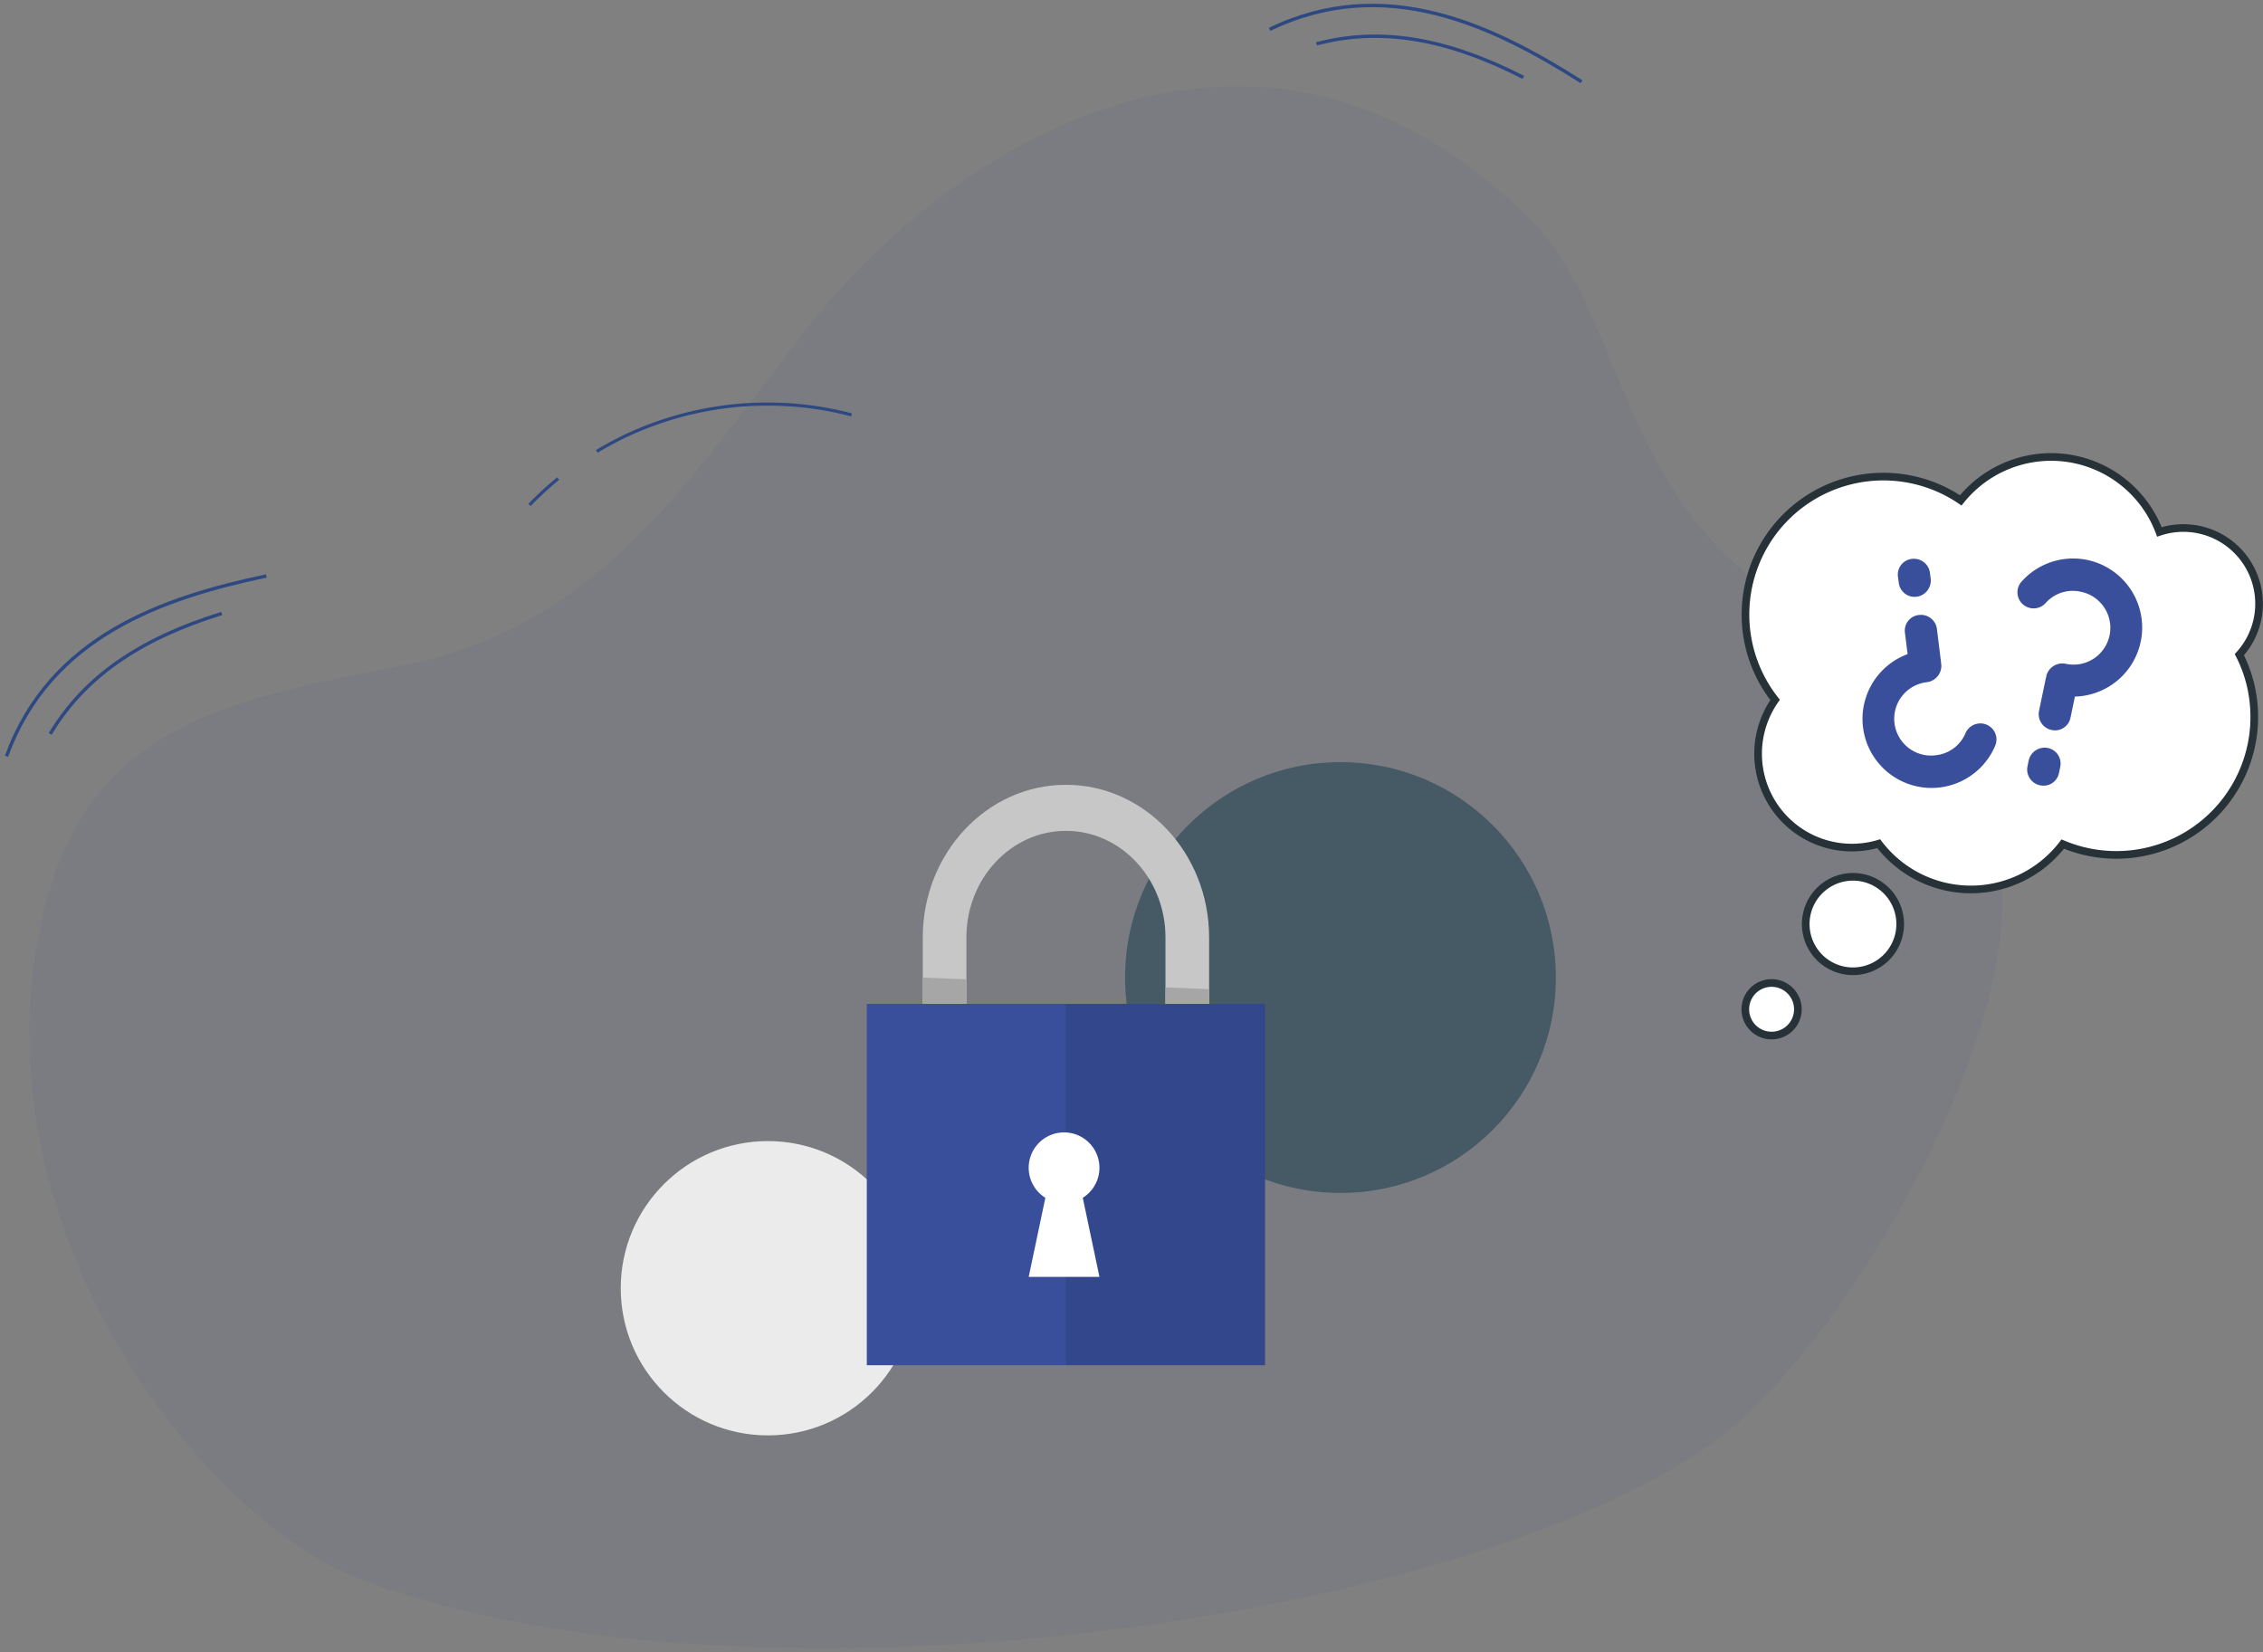 <svg xmlns="http://www.w3.org/2000/svg" width="295.573" height="215.784" viewBox="0 0 295.573 215.784">
  <rect x="0" y="0" width="295.573" height="215.784" fill="#808080" stroke="none"/>
  <g id="Group_49414" data-name="Group 49414" transform="translate(-82.925 -138.508)">
    <g id="Group_49413" data-name="Group 49413" transform="translate(83.566 139)">
      <g id="Group_49412" data-name="Group 49412">
        <g id="Group_49411" data-name="Group 49411">
          <g id="Group_49410" data-name="Group 49410">
            <g id="Group_49409" data-name="Group 49409">
              <g id="Group_49408" data-name="Group 49408">
                <g id="Group_48269" data-name="Group 48269">
                  <g id="Group_48151" data-name="Group 48151">
                    <g id="Group_47614" data-name="Group 47614" transform="translate(3.173 10.774)">
                      <g id="Group_47613" data-name="Group 47613">
                        <path id="Path_40213" data-name="Path 40213" d="M653.805,262.19c-22.686-8.364-53.4-50.2-40.916-90.992,7.1-23.206,29.392-24.935,46.915-28.79,24.35-5.357,35.311-22.394,51.438-43.364,18.021-23.43,58.95-50.8,95.152-14.332,9.748,9.822,11.3,28.813,23.881,42.146,12.651,13.408,29.148,13.469,36.572,40.014,5.785,20.683-19.12,63.715-35.994,76.539C799.642,267.13,704.964,281.05,653.805,262.19Z" transform="translate(-610.006 -66.973)" fill="rgba(57,79,155,0.06)" stroke="rgba(0,0,0,0)" stroke-width="1"/>
                      </g>
                    </g>
                    <g id="Group_47856" data-name="Group 47856">
                      <g id="Group_47846" data-name="Group 47846" transform="translate(5.728 79.428)">
                        <g id="Group_47845" data-name="Group 47845">
                          <g id="Group_47844" data-name="Group 47844">
                            <path id="Path_40249" data-name="Path 40249" d="M612.476,139.3l-.376-.226c4.443-7.413,11.6-12.441,22.526-15.826l.13.42C623.941,127.018,616.862,131.986,612.476,139.3Z" transform="translate(-612.1 -123.248)" fill="#2e4882" stroke="rgba(0,0,0,0)" stroke-width="1"/>
                          </g>
                        </g>
                      </g>
                      <g id="Group_47849" data-name="Group 47849" transform="translate(0 74.523)">
                        <g id="Group_47848" data-name="Group 47848">
                          <g id="Group_47847" data-name="Group 47847">
                            <path id="Path_40250" data-name="Path 40250" d="M607.819,143.069l-.414-.15c5.736-15.766,20.459-20.824,34.1-23.692l.09.431C628.073,122.5,613.481,127.506,607.819,143.069Z" transform="translate(-607.405 -119.227)" fill="#2e4882" stroke="rgba(0,0,0,0)" stroke-width="1"/>
                          </g>
                        </g>
                      </g>
                      <g id="Group_47852" data-name="Group 47852" transform="translate(171.253 4.018)">
                        <g id="Group_47851" data-name="Group 47851">
                          <g id="Group_47850" data-name="Group 47850">
                            <path id="Path_40251" data-name="Path 40251" d="M774.753,67.235c-10.081-5.154-18.617-6.542-26.863-4.37l-.112-.425c8.356-2.2,16.992-.8,27.175,4.4Z" transform="translate(-747.778 -61.436)" fill="#2e4882" stroke="rgba(0,0,0,0)" stroke-width="1"/>
                          </g>
                        </g>
                      </g>
                      <g id="Group_47855" data-name="Group 47855" transform="translate(165.086)">
                        <g id="Group_47854" data-name="Group 47854">
                          <g id="Group_47853" data-name="Group 47853">
                            <path id="Path_40252" data-name="Path 40252" d="M783.443,68.513c-11.668-7.41-25.608-14.019-40.529-6.832l-.19-.4c15.114-7.278,29.185-.619,40.955,6.858Z" transform="translate(-742.723 -58.142)" fill="#2e4882" stroke="rgba(0,0,0,0)" stroke-width="1"/>
                          </g>
                        </g>
                      </g>
                    </g>
                    <g id="Group_48147" data-name="Group 48147" transform="translate(68.366 52.083)">
                      <g id="Group_48145" data-name="Group 48145" transform="translate(8.835)">
                        <path id="Path_40325" data-name="Path 40325" d="M670.9,104.344l-.211-.351c1.139-.688,2.325-1.331,3.521-1.912a43.9,43.9,0,0,1,9.646-3.307,43.2,43.2,0,0,1,10.154-.978,42.657,42.657,0,0,1,10.1,1.405l-.1.4A42.22,42.22,0,0,0,694,98.206a42.841,42.841,0,0,0-10.058.966,43.586,43.586,0,0,0-9.557,3.277C673.2,103.025,672.026,103.662,670.9,104.344Z" transform="translate(-670.685 -97.788)" fill="#2e4882" stroke="rgba(0,0,0,0)" stroke-width="1"/>
                      </g>
                      <g id="Group_48146" data-name="Group 48146" transform="translate(0 9.772)">
                        <path id="Path_40326" data-name="Path 40326" d="M663.742,109.543l-.3-.281c.373-.4.772-.78,1.158-1.148.222-.212.444-.423.662-.64.194-.168.377-.331.56-.492.447-.394.909-.8,1.379-1.185l.259.317c-.464.379-.922.783-1.366,1.175q-.275.243-.551.486c-.211.209-.434.422-.659.636C664.5,108.776,664.108,109.153,663.742,109.543Z" transform="translate(-663.443 -105.798)" fill="#2e4882" stroke="rgba(0,0,0,0)" stroke-width="1"/>
                      </g>
                    </g>
                  </g>
                  <g id="Group_48187" data-name="Group 48187" transform="translate(80.435 99.05)">
                    <circle id="Ellipse_4181" data-name="Ellipse 4181" cx="28.135" cy="28.135" r="28.135" transform="translate(65.868)" fill="#455a64" stroke="rgba(0,0,0,0)" stroke-width="1"/>
                    <circle id="Ellipse_4182" data-name="Ellipse 4182" cx="19.22" cy="19.22" r="19.22" transform="translate(0 49.495)" fill="#ebebeb" stroke="rgba(0,0,0,0)" stroke-width="1"/>
                    <g id="Group_48186" data-name="Group 48186" transform="translate(32.137 2.962)">
                      <g id="Group_48185" data-name="Group 48185" transform="translate(7.309)">
                        <path id="Path_40416" data-name="Path 40416" d="M313.872,160.919V181.1h-5.7V160.919c0-7.673-5.829-13.914-13-13.914s-13,6.24-13,13.914V181.1h-5.7V160.919c0-10.991,8.388-19.927,18.7-19.927S313.872,149.928,313.872,160.919Z" transform="translate(-276.47 -140.992)" fill="#c7c7c7" stroke="rgba(0,0,0,0)" stroke-width="1"/>
                        <path id="Path_40417" data-name="Path 40417" d="M276.47,161.723l5.7.23v14.7h-5.7Z" transform="translate(-276.47 -136.549)" fill="#a6a6a6" stroke="rgba(0,0,0,0)" stroke-width="1"/>
                        <path id="Path_40418" data-name="Path 40418" d="M308.277,163.018v13.41h-5.7V162.785Z" transform="translate(-270.876 -136.322)" fill="#a6a6a6" stroke="rgba(0,0,0,0)" stroke-width="1"/>
                      </g>
                      <rect id="Rectangle_16715" data-name="Rectangle 16715" width="52.019" height="47.193" transform="translate(0 28.616)" fill="#394f9b" stroke="rgba(0,0,0,0)" stroke-width="1"/>
                      <rect id="Rectangle_16716" data-name="Rectangle 16716" width="26.009" height="47.193" transform="translate(26.009 28.616)" stroke="rgba(0,0,0,0)" stroke-width="1" opacity="0.1"/>
                      <path id="Path_40419" data-name="Path 40419" d="M294.929,186.917l2.177,10.329h-9.241l2.177-10.329a4.62,4.62,0,1,1,4.886,0Z" transform="translate(-266.719 -132.977)" fill="#fff" stroke="rgba(0,0,0,0)" stroke-width="1"/>
                    </g>
                  </g>
                  <g id="Speech_Bubble" data-name="Speech Bubble" transform="translate(227.315 59.187)">
                    <g id="Group_48267" data-name="Group 48267">
                      <path id="Path_40534" data-name="Path 40534" d="M176.3,165.447a6.169,6.169,0,1,1-6.678-5.614A6.17,6.17,0,0,1,176.3,165.447Z" transform="translate(-156.093 -104.968)" fill="#fff" stroke="#263238" stroke-miterlimit="10" stroke-width="1"/>
                      <path id="Path_40535" data-name="Path 40535" d="M162.947,176.815a3.433,3.433,0,1,1-3.717-3.124A3.434,3.434,0,0,1,162.947,176.815Z" transform="translate(-156.093 -104.968)" fill="#fff" stroke="#263238" stroke-miterlimit="10" stroke-width="1"/>
                      <g id="Group_48263" data-name="Group 48263" transform="translate(0.025)">
                        <path id="Path_40536" data-name="Path 40536" d="M222.439,136.76a18.017,18.017,0,0,1-24.883,18.774,15.111,15.111,0,0,1-24.039-.053,11.894,11.894,0,0,1-2.022.423,12.254,12.254,0,0,1-11.51-19.2,18.011,18.011,0,0,1,24.25-26.061,15.117,15.117,0,0,1,25.947,4.118,9.686,9.686,0,0,1,1.939-.437,9.889,9.889,0,0,1,8.5,16.474A17.556,17.556,0,0,1,222.439,136.76Z" transform="translate(-156.118 -104.968)" fill="#fff" stroke="#263238" stroke-miterlimit="10" stroke-width="1"/>
                      </g>
                      <g id="Group_48266" data-name="Group 48266" transform="translate(15.304 13.291)">
                        <g id="Group_48264" data-name="Group 48264" transform="translate(20.241)">
                          <path id="Path_40537" data-name="Path 40537" d="M199.142,136.269,198.573,139a2.053,2.053,0,0,1-2.487,1.629,2.105,2.105,0,0,1-1.63-2.487l.91-4.369c.008-.042.05-.033.059-.075-.033-.051-.033-.051-.024-.093a2.164,2.164,0,0,1,2.487-1.63,4.807,4.807,0,1,0,1.96-9.41,4.74,4.74,0,0,0-4.514,1.471,2.117,2.117,0,0,1-3.014.161,2.091,2.091,0,0,1-.128-2.963,9.019,9.019,0,1,1,6.95,15.035Zm-1.917,9.2-.157.756a2.053,2.053,0,0,1-2.487,1.629,2.106,2.106,0,0,1-1.63-2.487l.157-.756a2.135,2.135,0,0,1,2.488-1.63A2.079,2.079,0,0,1,197.225,145.47Z" transform="translate(-191.638 -118.259)" fill="#394f9b" stroke="rgba(0,0,0,0)" stroke-width="1"/>
                        </g>
                        <g id="Group_48265" data-name="Group 48265" transform="translate(0 0.012)">
                          <path id="Path_40538" data-name="Path 40538" d="M177.29,130.725l-.343-2.768a2.053,2.053,0,0,1,1.829-2.345,2.106,2.106,0,0,1,2.345,1.828l.548,4.429c0,.043-.037.048-.032.091.048.037.048.037.053.08a2.165,2.165,0,0,1-1.829,2.345,4.807,4.807,0,1,0,1.181,9.539,4.741,4.741,0,0,0,3.8-2.848,2.117,2.117,0,0,1,2.8-1.125,2.091,2.091,0,0,1,1.077,2.764,9.019,9.019,0,1,1-11.428-11.99Zm-1.154-9.327-.1-.766a2.053,2.053,0,0,1,1.829-2.345,2.106,2.106,0,0,1,2.345,1.828l.1.767a2.135,2.135,0,0,1-1.829,2.345A2.079,2.079,0,0,1,176.136,121.4Z" transform="translate(-171.397 -118.271)" fill="#394f9b" stroke="rgba(0,0,0,0)" stroke-width="1"/>
                        </g>
                      </g>
                    </g>
                  </g>
                </g>
              </g>
            </g>
          </g>
        </g>
      </g>
    </g>
  </g>
</svg>
